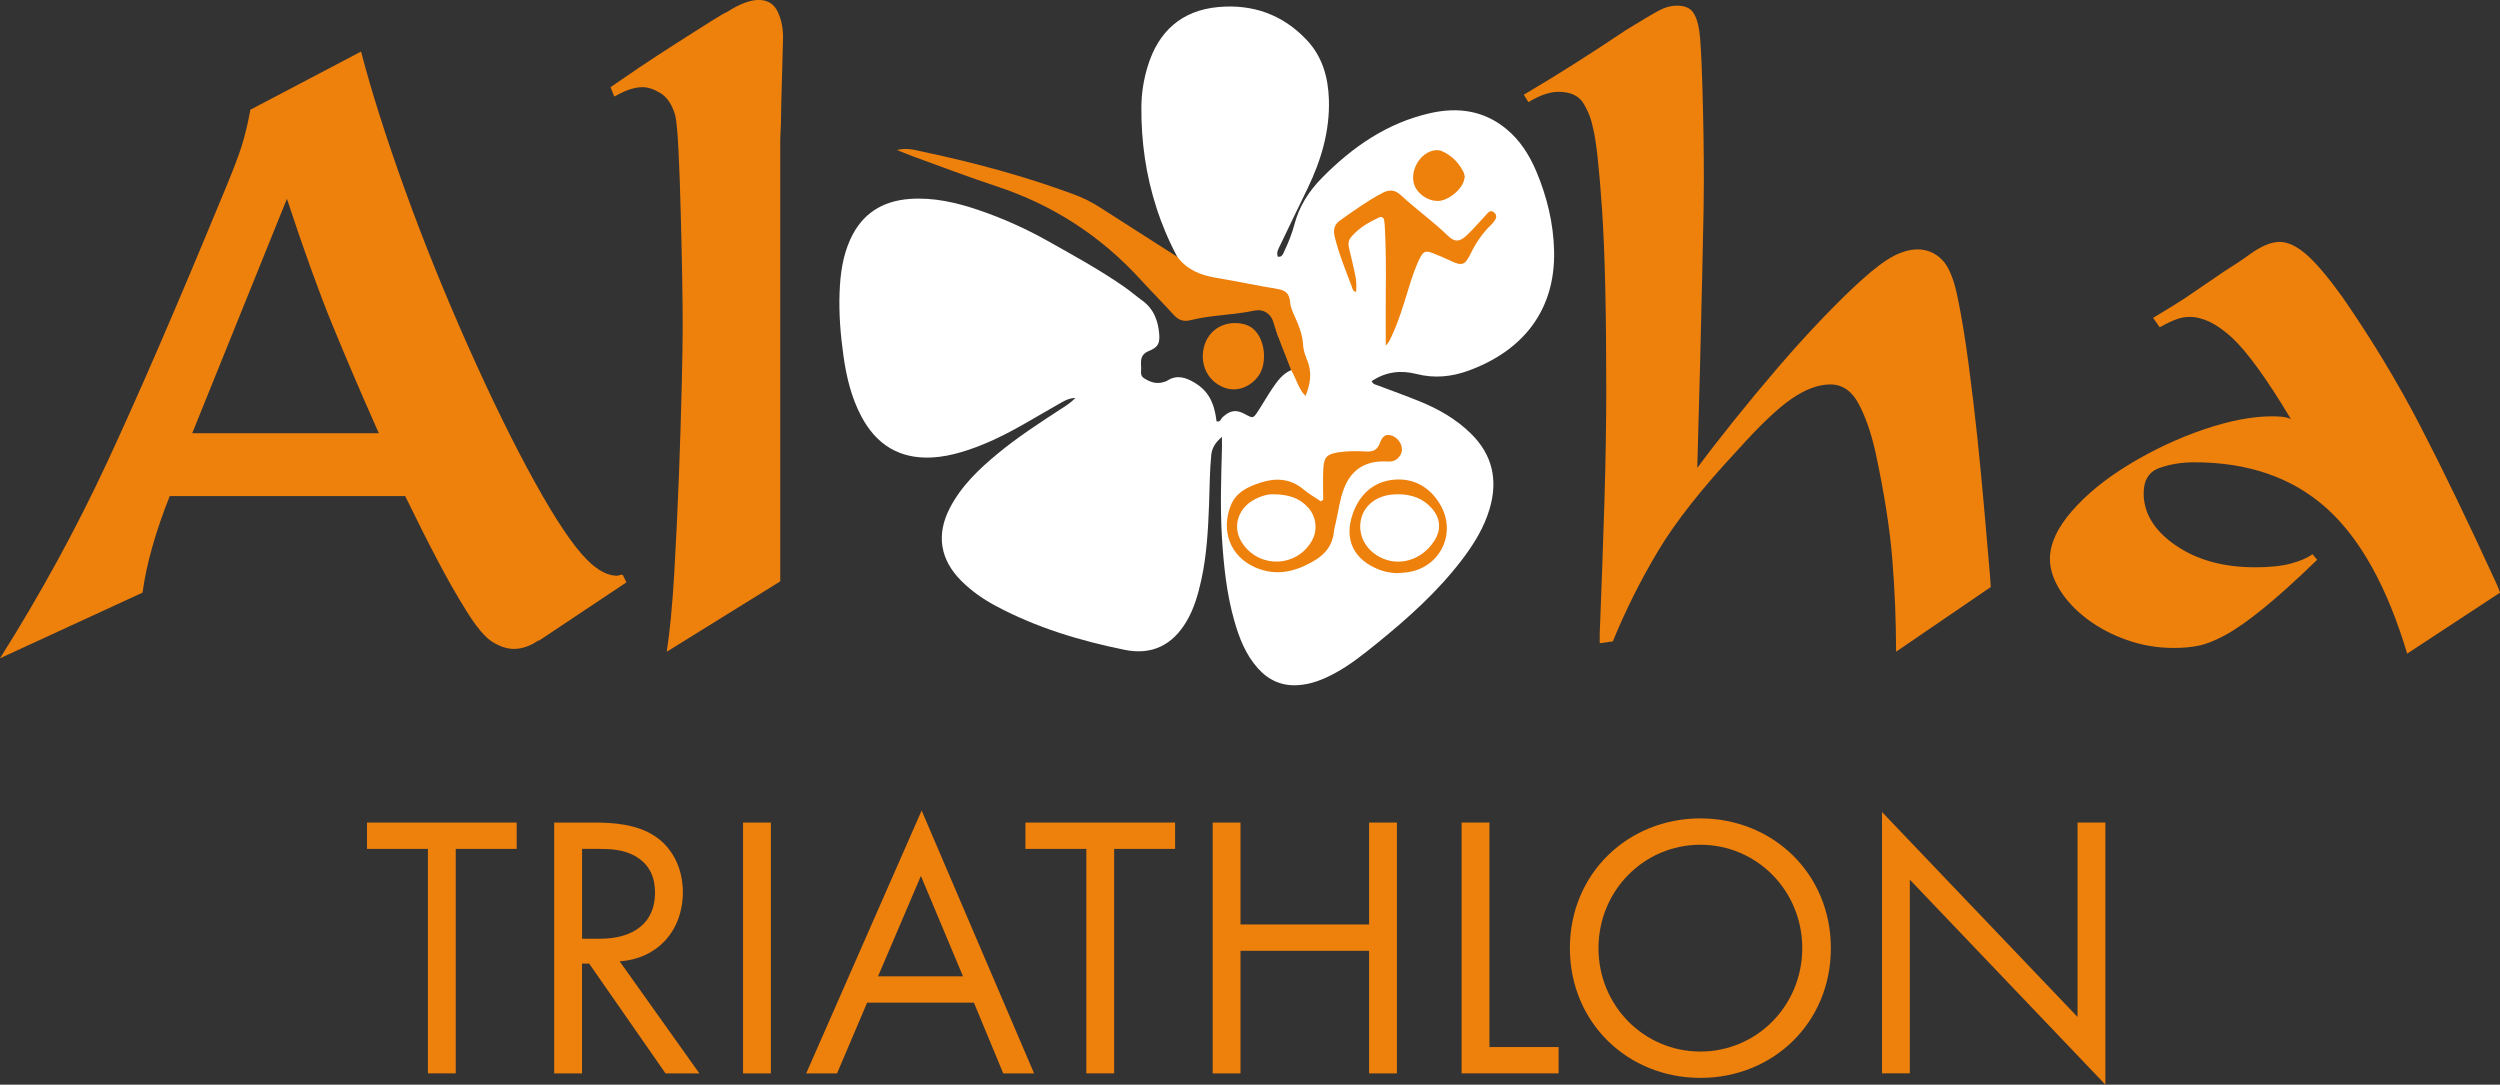 <?xml version="1.0" encoding="UTF-8"?>
<svg id="alt_dark_background" xmlns="http://www.w3.org/2000/svg" viewBox="0 0 911.99 395.68">
  <rect x="0" y="0" width="911.99" height="395.68" fill="#333333" stroke="none"/>
  <defs>
    <style>
      .cls-1, .cls-2 {
        fill: #ee800c;
      }

      .cls-1, .cls-2, .cls-3, .cls-4 {
        stroke-width: 0px;
      }

      .cls-2, .cls-3 {
        fill-rule: evenodd;
      }

      .cls-3 {
        fill: #fff;
      }

      .cls-4 {
        fill: #ee800c;
      }
    </style>
  </defs>
  <g id="triathlon_var1-3" data-name="triathlon_var1">
    <g>
      <g id="Letters">
        <path id="Letter_a" data-name="Letter a" class="cls-4" d="M878.12,238.43c-7.3-24.4-17.16-42.13-29.59-53.2-12.43-11.06-28.45-16.59-48.06-16.59-4.56,0-8.78.69-12.66,2.05-3.88,1.37-5.81,4.45-5.81,9.24,0,7.3,3.87,13.63,11.63,18.98,7.75,5.36,17.44,8.04,29.08,8.04,5.24,0,9.58-.45,13-1.37,3.42-.91,6.04-2.05,7.87-3.42l1.71,2.05c-7.52,7.3-14.03,13.17-19.5,17.62-5.47,4.45-10.09,7.7-13.85,9.75-3.76,2.05-7.01,3.36-9.75,3.93-2.74.57-5.81.86-9.24.86-5.93,0-11.63-.97-17.1-2.91-5.47-1.93-10.32-4.5-14.54-7.7-4.22-3.19-7.52-6.72-9.92-10.6-2.39-3.87-3.59-7.64-3.59-11.29,0-5.47,2.68-11.29,8.04-17.45,5.36-6.16,12.37-11.85,21.04-17.1,8.66-5.24,17.67-9.46,27.03-12.66,9.35-3.19,17.67-4.79,24.97-4.79,1.14,0,2.33.06,3.59.17,1.25.12,2.34.4,3.25.85-8.89-14.82-16.08-24.74-21.55-29.76-5.47-5.01-10.6-7.53-15.39-7.53-1.6,0-3.2.29-4.79.86-1.6.57-3.42,1.43-5.47,2.57l-.69.34-2.39-3.42c5.7-3.42,9.58-5.82,11.63-7.18,2.05-1.37,6.73-4.56,14.03-9.58,4.33-2.74,7.41-4.79,9.24-6.16,4.33-3.19,8.09-4.79,11.29-4.79,2.96,0,6.21,1.54,9.75,4.62,3.53,3.08,7.92,8.27,13.17,15.56,10.72,15.51,20.18,31.19,28.39,47.04,8.21,15.85,17.33,34.72,27.37,56.61.45.91,1.03,2.28,1.71,4.11l-33.87,22.24Z"/>
        <path id="Letter_h" data-name="Letter h" class="cls-4" d="M555.88,34.55c11.63-6.84,24.06-14.71,37.29-23.6,5.93-3.65,9.97-6.04,12.14-7.18,2.16-1.14,4.28-1.71,6.33-1.71,2.74,0,4.67.74,5.82,2.22,1.14,1.49,1.93,3.71,2.39,6.67.46,2.74.86,9.92,1.2,21.55s.51,22.81.51,33.52c0,6.16-.12,13.46-.34,21.89,0,1.6-.34,16.54-1.03,44.81l-1.03,37.97c3.87-5.24,8.38-11.06,13.51-17.45,5.13-6.38,10.43-12.77,15.91-19.16,5.47-6.38,10.95-12.43,16.42-18.13,5.48-5.7,10.26-10.38,14.37-14.03,4.56-4.11,8.38-6.95,11.46-8.55,3.08-1.59,5.99-2.39,8.72-2.39,3.42,0,6.38,1.26,8.89,3.76,2.51,2.51,4.45,7.3,5.82,14.37,1.37,6.62,2.68,14.66,3.93,24.12,1.25,9.47,2.33,18.59,3.25,27.37.91,8.78,1.76,17.79,2.57,27.03.8,9.24,1.42,16.48,1.88,21.72l.34,4.79-34.55,23.6c0-11.17-.46-22.41-1.37-33.7-.91-11.29-2.97-24.34-6.16-39.17-1.6-7.07-3.65-12.94-6.16-17.62-2.51-4.67-5.93-7.01-10.26-7.01s-9.01,1.71-14.03,5.13c-5.02,3.42-11.52,9.58-19.5,18.47-13.23,14.14-23.04,26.57-29.42,37.29-6.39,10.72-11.86,21.67-16.42,32.84l-4.79.68v-3.42c.69-17.1,1.25-33.12,1.71-48.06.45-14.93.68-28.79.68-41.56,0-28.28-.51-50-1.54-65.17-1.03-15.16-2.11-25.03-3.25-29.59-.68-3.42-1.88-6.5-3.59-9.24-1.71-2.74-4.74-4.11-9.07-4.11-3.19,0-6.84,1.26-10.95,3.76l-1.71-2.74Z"/>
        <path id="Letter_l" data-name="Letter l" class="cls-4" d="M243.22,237.75c1.14-7.3,2.05-16.82,2.74-28.57.68-11.74,1.25-23.66,1.71-35.75.45-12.09.8-23.03,1.03-32.84.23-9.8.34-16.88.34-21.21,0-10.03-.23-23.49-.68-40.37-.23-9.35-.51-17.39-.85-24.12-.34-6.72-.74-11-1.2-12.83-1.14-3.88-2.91-6.55-5.3-8.04-2.39-1.48-4.62-2.22-6.67-2.22-2.74,0-5.93,1.03-9.58,3.08l-.68.34-1.37-3.42c2.28-1.59,5.53-3.82,9.75-6.67,4.22-2.85,9.01-5.99,14.37-9.41,5.36-3.42,9.58-6.1,12.66-8.04,3.08-1.94,4.96-3.02,5.64-3.25,4.56-2.96,8.43-4.45,11.63-4.45s5.47,1.37,6.84,4.11c1.37,2.74,2.05,5.93,2.05,9.58,0,1.37-.12,5.7-.34,13-.23,7.07-.34,11.18-.34,12.32,0,3.88-.12,7.87-.34,11.97v161.12l-41.39,25.66Z"/>
        <path id="Letter_A" data-name="Letter A" class="cls-4" d="M61.92,180.96c-5.25,13.23-8.55,24.97-9.92,35.23L0,240.14c14.82-23.49,27.88-47.38,39.17-71.67,11.29-24.29,24.8-55.47,40.54-93.56,4.33-10.26,7.12-17.39,8.38-21.38,1.25-3.99,2.34-8.49,3.25-13.51l40.37-21.21c3.87,14.83,9.24,31.7,16.08,50.63,6.84,18.93,14.54,37.97,23.09,57.13,8.55,19.16,16.64,35.64,24.29,49.43,7.64,13.8,13.97,23.21,18.99,28.22,3.87,3.88,7.53,5.81,10.95,5.81.23,0,.68-.11,1.37-.34h.68l1.37,2.74-31.81,21.21h-.34c-2.97,2.05-5.93,3.08-8.89,3.08-2.51,0-5.13-.86-7.87-2.57-2.74-1.71-5.93-5.53-9.58-11.46-3.42-5.47-6.9-11.57-10.43-18.3-3.54-6.72-7.47-14.54-11.8-23.43H61.92ZM70.13,158.04h68.07l-1.37-3.08c-5.47-12.32-10.66-24.46-15.57-36.43-4.91-11.97-10.43-27.31-16.59-46.01l-34.55,85.52Z"/>
      </g>
      <g id="Triathlon">
        <path class="cls-1" d="M166.25,309.67v81.89h-10.15v-81.89h-22.22v-9.6h54.6v9.6h-22.22Z"/>
        <path class="cls-1" d="M216.87,300.07c6.17,0,15.36.41,22.22,5.08,5.35,3.57,10.01,10.56,10.01,20.3,0,13.99-9.19,24.28-23.05,25.24l29.08,40.88h-12.35l-27.85-40.05h-2.61v40.05h-10.15v-91.5h14.68ZM212.34,342.45h6.45c12.62,0,20.16-6.03,20.16-16.73,0-5.08-1.51-10.15-7.27-13.44-4.12-2.33-8.78-2.61-13.17-2.61h-6.17v32.78Z"/>
        <path class="cls-1" d="M281.21,300.07v91.5h-10.15v-91.5h10.15Z"/>
        <path class="cls-1" d="M355.28,365.77h-38.96l-10.97,25.79h-11.25l42.11-95.88,41.02,95.88h-11.25l-10.7-25.79ZM351.3,356.17l-15.36-36.63-15.64,36.63h31Z"/>
        <path class="cls-1" d="M406.44,309.67v81.89h-10.15v-81.89h-22.22v-9.6h54.6v9.6h-22.22Z"/>
        <path class="cls-1" d="M452.53,337.24h46.91v-37.17h10.15v91.5h-10.15v-44.72h-46.91v44.72h-10.15v-91.5h10.15v37.17Z"/>
        <path class="cls-1" d="M543.34,300.07v81.89h25.24v9.6h-35.39v-91.5h10.15Z"/>
        <path class="cls-1" d="M572.69,345.88c0-27.3,21.26-47.33,47.6-47.33s47.6,20.03,47.6,47.33-21.12,47.33-47.6,47.33-47.6-20.16-47.6-47.33ZM583.12,345.88c0,20.99,16.6,37.72,37.17,37.72s37.17-16.74,37.17-37.72-16.6-37.72-37.17-37.72-37.17,16.73-37.17,37.72Z"/>
        <path class="cls-1" d="M686.55,391.56v-95.34l71.33,74.76v-70.92h10.15v95.61l-71.33-74.76v70.64h-10.15Z"/>
      </g>
      <path id="Flower" class="cls-3" d="M429.47,93.71c-3.76-7.06-5.96-13.04-7.12-16.47-.22-.67-.38-1.16-.48-1.47-3.82-11.79-5.6-24.07-5.5-36.78.04-5.04.84-10.02,2.32-14.84,3.89-12.71,12.34-20.33,25.66-21.57,12.55-1.17,23.58,2.69,32.35,12.02,5.73,6.08,7.83,13.66,8.08,21.77.35,11.43-2.83,22.09-7.74,32.29-3.32,6.89-6.69,13.76-9.97,20.67-.61,1.3-1.54,2.63-.94,4.3,1.55.28,1.89-.94,2.34-1.9,1.52-3.18,2.83-6.46,3.73-9.85,1.74-6.63,5.26-12.13,10.02-16.96,11.14-11.31,23.8-20.09,39.53-23.65,10.05-2.28,19.52-.99,27.73,5.76,5.06,4.16,8.47,9.58,10.99,15.56,3.89,9.23,6.22,18.9,6.46,28.89.52,21.65-11.31,36.41-31.04,43.67-6.29,2.32-12.59,2.96-19.2,1.27-5.65-1.44-11.2-.83-16.3,2.63.46,1.19,1.51,1.27,2.37,1.6,5.04,1.91,10.13,3.73,15.13,5.76,6.91,2.81,13.32,6.47,18.7,11.76,7.86,7.72,9.9,16.9,6.86,27.32-2.04,6.98-5.81,13.06-10.18,18.78-8.84,11.58-19.6,21.21-30.85,30.33-4.98,4.03-9.98,8.06-15.67,11.1-4.12,2.2-8.38,3.92-13.15,4.24-5.98.41-10.8-1.77-14.72-6.14-4.47-5-6.83-11.08-8.62-17.4-2.8-9.84-3.84-19.95-4.49-30.12-.69-10.93-.29-21.86,0-32.79.03-1.2,0-2.4,0-4.12-2.39,2.05-3.64,3.99-3.91,6.65-.59,6.02-.57,12.05-.8,18.08-.35,9.29-.85,18.58-2.88,27.7-1.15,5.16-2.6,10.22-5.31,14.83-5.11,8.69-12.63,12.45-22.55,10.44-16.41-3.33-32.38-8.15-47.22-16.12-4.56-2.45-8.77-5.4-12.44-9.08-7.73-7.74-9.18-16.84-4.17-26.53,4.19-8.1,10.65-14.23,17.57-19.94,7.19-5.93,14.98-11,22.78-16.08,1.77-1.15,3.61-2.23,5.5-4.16-2.78.11-4.54,1.35-6.34,2.36-4.71,2.64-9.33,5.45-14.05,8.07-6.81,3.79-13.82,7.16-21.34,9.36-3.5,1.03-7.06,1.76-10.72,1.94-11.83.58-20.23-4.7-25.69-15.02-3.63-6.87-5.41-14.31-6.49-21.92-1.09-7.72-1.73-15.49-1.43-23.3.25-6.68,1.13-13.26,3.96-19.43,4.23-9.25,11.6-13.9,21.57-14.64,8.81-.65,17.22,1.32,25.48,4.15,8.57,2.94,16.82,6.63,24.72,11.06,9.42,5.28,18.9,10.49,27.8,16.63,2.38,1.64,4.57,3.54,6.91,5.24,4.23,3.07,5.8,7.45,6.17,12.38.25,3.36-.6,4.72-3.74,5.98-2.05.82-2.98,2.16-2.91,4.31.01.38-.05.76.01,1.13.27,1.53-.68,3.39,1.07,4.51,2.06,1.32,4.27,2.17,6.78,1.52.6-.15,1.24-.33,1.76-.66,3.49-2.2,6.7-1.15,9.88.75,4.85,2.9,7.22,7,8.06,14.11,1.38.46,1.59-.93,2.23-1.52,2.75-2.53,4.92-2.86,8.18-1.08,2.85,1.56,2.94,1.59,4.67-1.02,1.8-2.72,3.38-5.59,5.22-8.29,1.84-2.69,3.72-5.4,6.9-6.76,1.06-.17,1.9-.46,2.46-.71,1.29-.55,2.59-1.07,2.9-2.33.17-.7-.01-1.47-.07-1.65-.06-.17-.09-.56-.69-1.32-.76-.97-1.19-1.53-1.98-1.93-.64-.32-.9-.25-1.91-.48-1.09-.24-2.73-.6-4.08-2.03-.74-.79-1.17-1.53-1.39-2.07-.14-.35-.53-1.21-.75-3.11-.12-1-.23-2.04-.22-3.54.02-1.89.21-2.31.56-5.55.32-2.92.36-4.13-.44-4.71-.69-.5-1.8-.26-2.04-.18-.98.3-1.34.95-1.96,1.73-.23.29-1.85,2.33-2.81,3.31-1.72,1.75-3.69,2.47-5.41,3.11-1.07.39-2.51.76-4.21.89,0,0-2.79.33-5.48-.76-3.09-1.26-4.35-3.75-7.85-9.74-4.9-8.37-4.12-6.38-6.16-10.21Z"/>
      <g id="Swimmer">
        <path id="Swimmer_body" data-name="Swimmer body" class="cls-2" d="M429.47,93.71c3.47,4.59,8.27,6.63,13.8,7.56,7.66,1.29,15.27,2.9,22.94,4.19,2.78.47,4.14,1.67,4.39,4.59.24,2.75,1.74,5.21,2.75,7.77.96,2.45,1.83,4.88,1.97,7.59.1,1.96.66,4,1.45,5.81,1.94,4.47,1.31,8.76-.52,13.24-2.7-2.71-3.38-6.44-5.26-9.48-2.2-5.87-4.76-11.6-6.54-17.65-.88-2.99-3.75-4.69-6.77-4.04-7.75,1.68-15.75,1.58-23.45,3.53-2.42.62-4.33-.03-6.05-1.93-3.96-4.38-8.14-8.56-12.12-12.92-14.55-15.92-32.01-27.24-52.52-34-10.24-3.37-20.31-7.24-30.46-10.91-1.75-.63-3.45-1.37-5.87-2.35,3.78-.91,6.77.07,9.63.68,18.55,3.93,36.83,8.84,54.63,15.42,3.43,1.27,6.69,2.85,9.76,4.83,9.4,6.04,18.82,12.04,28.24,18.06Z"/>
        <path id="Swimmer_head" data-name="Swimmer head" class="cls-2" d="M438.78,129.64c.18-7.53,6.07-12.64,13.52-11.68,2.02.26,3.86.98,5.36,2.47,3.94,3.89,4.65,12.24,1.41,16.72-2.99,4.12-7.87,5.86-12.2,4.35-5.05-1.76-8.23-6.42-8.1-11.86Z"/>
      </g>
      <g id="Runner">
        <path id="Runner_body" data-name="Runner body" class="cls-2" d="M505.52,126.1c0-6.93-.05-13.53.01-20.14.08-7.66.06-15.32-.34-22.97-.05-.87-.1-1.76-.26-2.61-.19-1.05-.85-1.52-1.89-1.04-3.78,1.75-7.34,3.83-10.1,7.05-1.06,1.24-1.2,2.64-.79,4.23.81,3.15,1.47,6.35,2.19,9.53.47,2.08.56,4.16.33,6.37-1.25-.32-1.28-1.29-1.57-2.05-2.26-5.98-4.69-11.88-6.21-18.13-.64-2.61-.06-4.5,1.96-5.93,5.02-3.55,10-7.16,15.47-10.03,2.48-1.3,4.53-1.22,6.76.86,5.51,5.14,11.69,9.49,17.1,14.76,2.44,2.38,4.31,2.31,6.88-.15,2.45-2.34,4.67-4.91,6.98-7.39.86-.92,1.66-2.16,3.07-.89,1.22,1.11.68,2.26-.17,3.32-.31.39-.63.79-.99,1.13-3.24,3.06-5.61,6.72-7.57,10.7-1.99,4.05-3.1,4.34-7.07,2.48-2.16-1.01-4.34-1.97-6.56-2.83-2.67-1.04-3.54-.71-4.81,1.84-1.91,3.83-3.13,7.92-4.39,11.99-1.63,5.27-3.21,10.57-5.51,15.6-.65,1.42-1.19,2.95-2.52,4.29Z"/>
        <path id="Runner_head" data-name="Runner head" class="cls-2" d="M534.35,64.44c-.06.32-.13.69-.21,1.05-.64,3.2-4.85,7.01-8.51,7.7-3.19.6-7.04-1.23-8.99-4.27-3.35-5.25,1.08-13.82,7.34-14.15.61-.03,1.27.05,1.82.28,3.74,1.57,6.39,4.29,8.16,7.9.22.44.25.96.38,1.5Z"/>
      </g>
      <g id="Cyclist">
        <path id="Cyclist_back" data-name="Cyclist back" class="cls-2" d="M482.7,182.32c0-3.76-.16-7.53.04-11.28.24-4.39,1.35-5.38,5.62-6.05,3.37-.53,6.76-.44,10.14-.28,2.41.12,4.01-.63,4.88-3.11.88-2.49,2.11-3.19,3.75-2.86,2.45.5,4.46,3.07,4.29,5.48-.13,1.91-1.87,3.85-3.79,4.08-.99.12-2.01.02-3.01.02-7.06.03-11.85,3.32-14.38,9.97-1.52,4-2,8.27-2.97,12.41-.26,1.1-.57,2.2-.67,3.31-.44,4.65-2.98,7.98-6.79,10.29-6.95,4.22-14.26,6.16-22.16,2.57-8.78-3.99-12.34-13.07-8.71-22.4,1.91-4.91,6.36-6.96,10.96-8.44,5.53-1.77,10.85-1.5,15.6,2.49,1.96,1.65,4.23,2.93,6.36,4.38.28-.2.56-.4.83-.6ZM464.44,180.29c-1.94-.05-4.94.73-7.68,2.42-5.1,3.14-7.77,10.02-2.97,16.27,6.44,8.38,19.08,7.72,24.56-1.32,2.44-4.02,1.98-9.05-1.19-12.56-3.06-3.39-6.98-4.74-12.73-4.8Z"/>
        <path id="Cyclist_front" data-name="Cyclist front" class="cls-2" d="M509.63,209.09c-2.16-.07-4.28-.44-6.27-1.19-9.12-3.44-13.54-10.77-9.65-21.09,2.52-6.66,7.51-11.16,14.77-11.82,7.21-.65,12.98,2.64,16.74,8.8,6.5,10.64.11,23.57-12.22,25.03-1.12.13-2.25.18-3.37.27ZM510.21,180.3c-1,.05-2.01.04-3,.17-5.79.8-9.91,4.42-10.82,9.47-.95,5.23,1.67,10.37,6.71,13.14,6.91,3.81,15.33,1.45,20.02-5.61,2.71-4.08,2.44-8.38-.83-12.07-3.2-3.62-7.36-5.03-12.07-5.1Z"/>
      </g>
    </g>
  </g>
</svg>